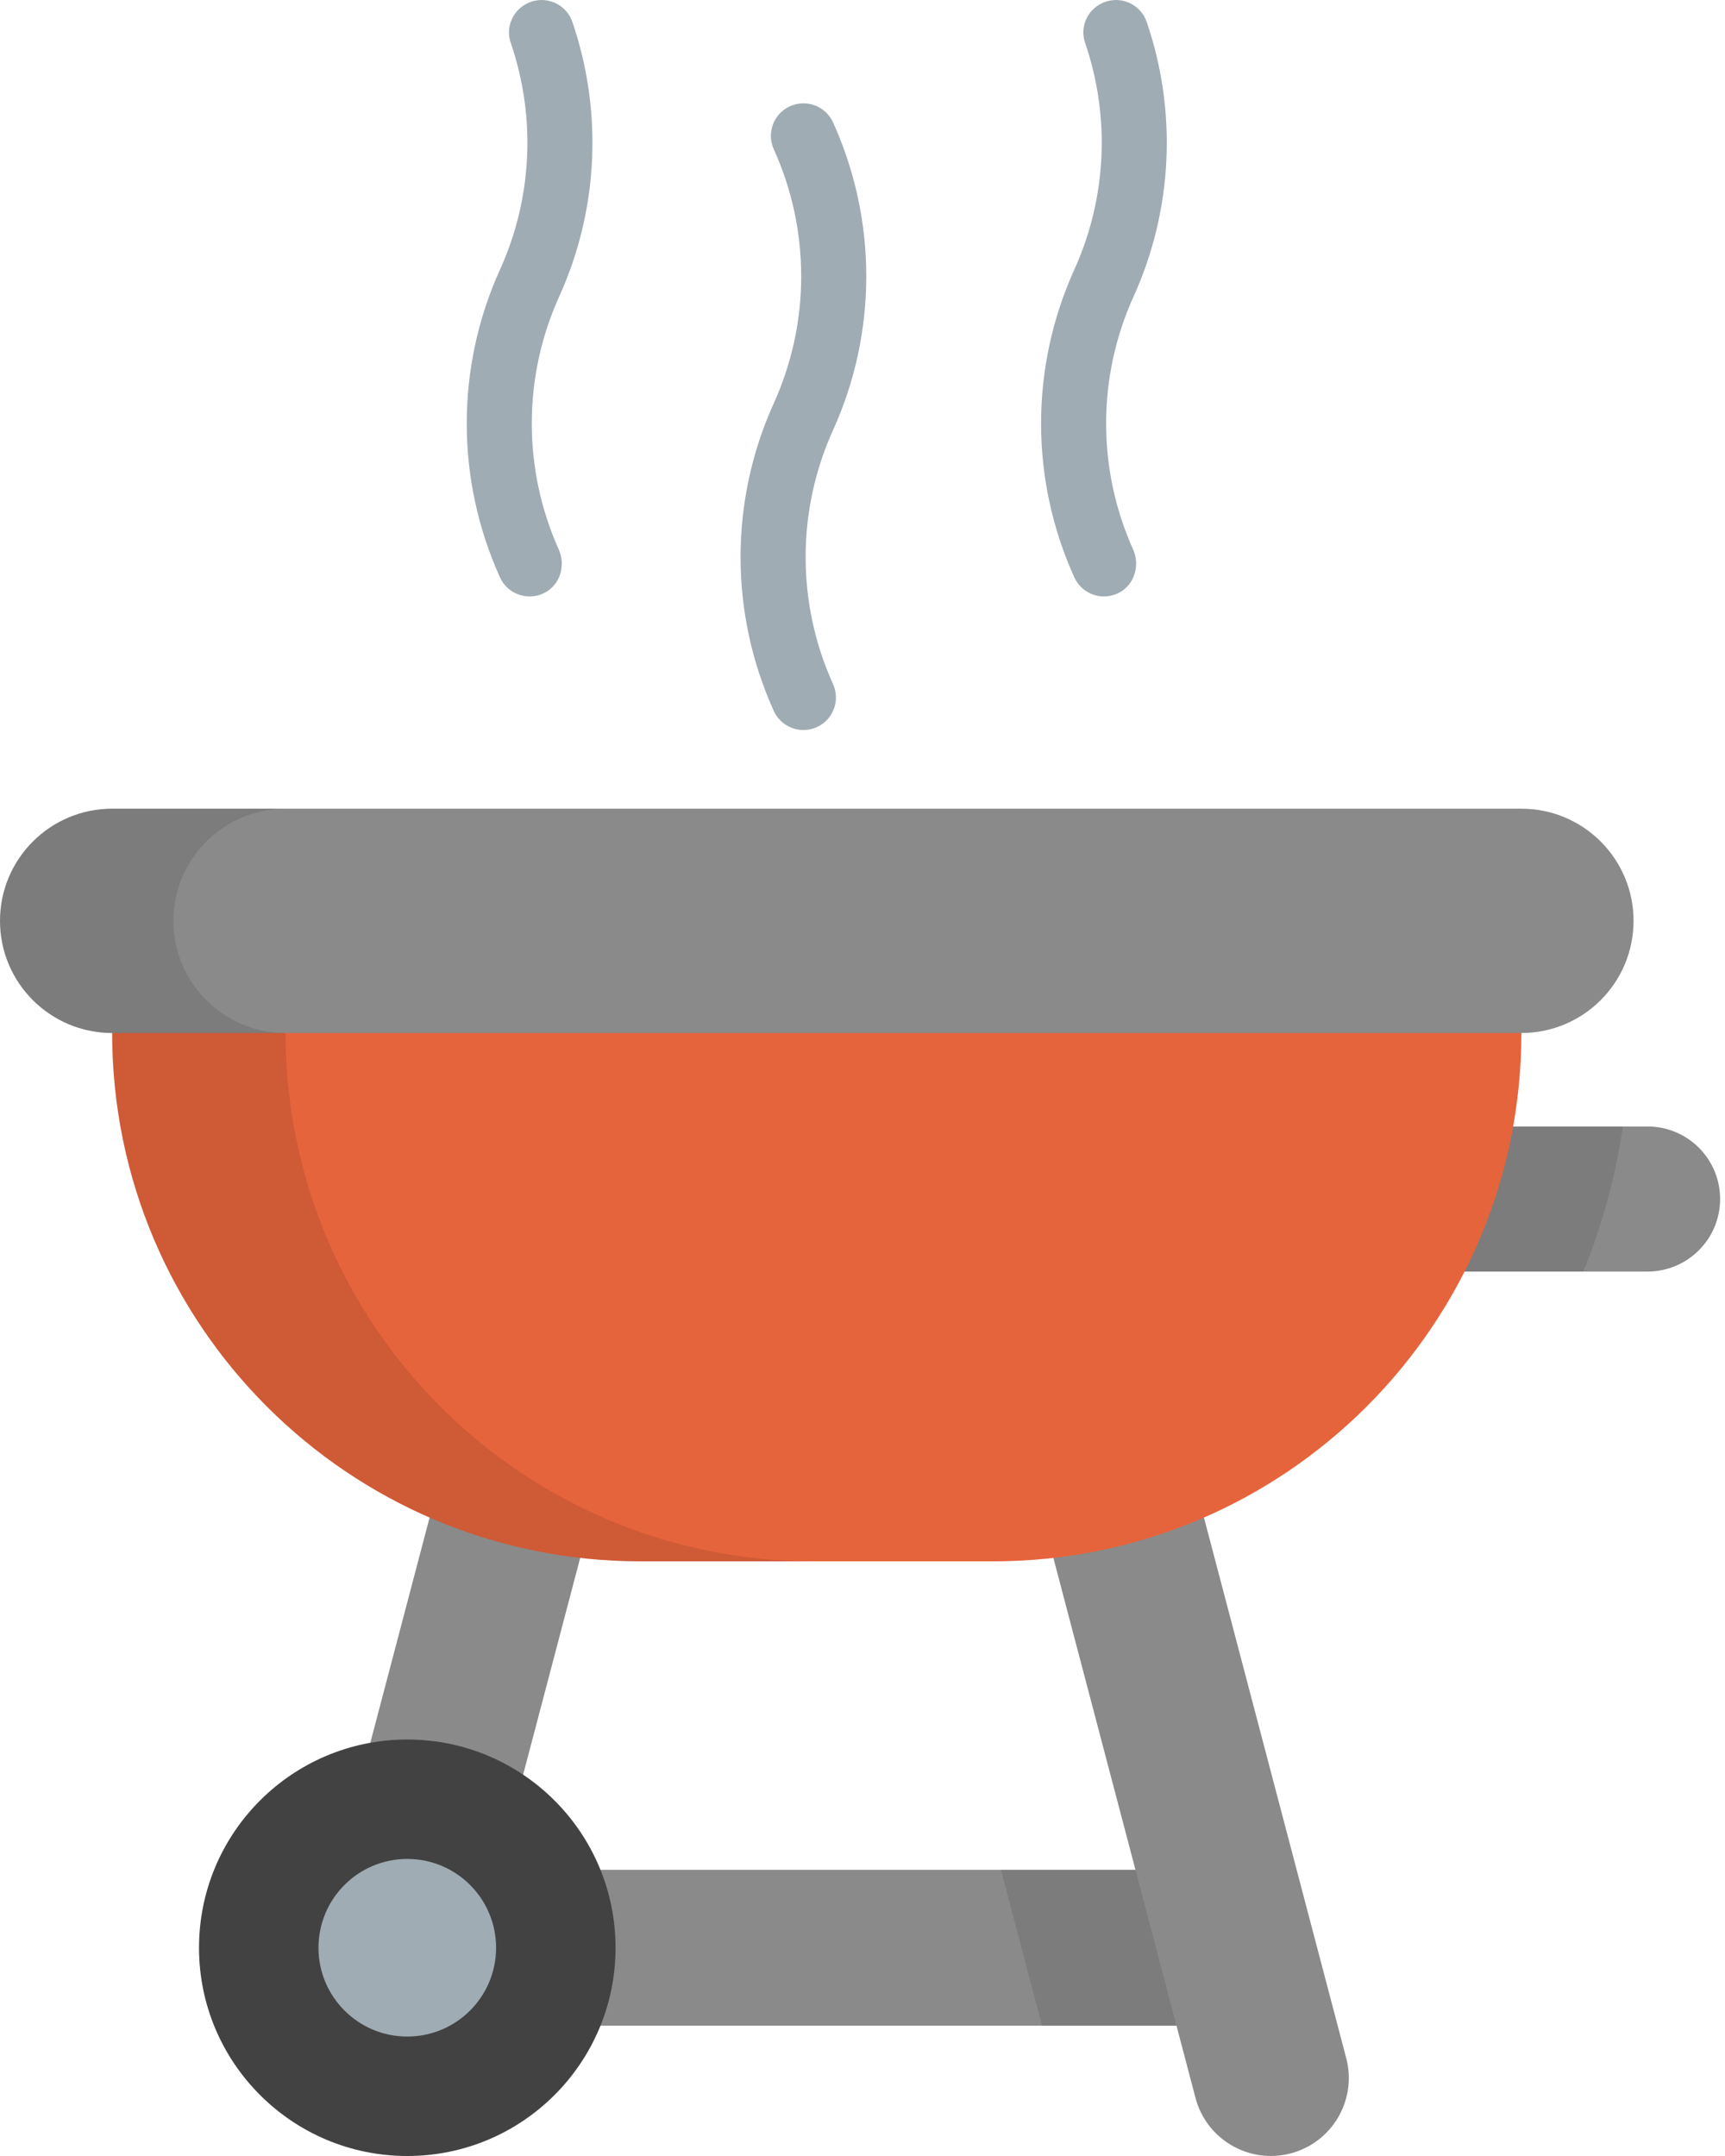 <svg width="56" height="70" viewBox="0 0 56 70" fill="none" xmlns="http://www.w3.org/2000/svg">
<path d="M53.486 36.574H41.947V41.284H53.486C54.787 41.284 55.841 40.229 55.841 38.929C55.841 37.628 54.787 36.574 53.486 36.574Z" fill="#8A8A8A"/>
<path d="M40.435 65.769H12.597C11.199 65.769 10.066 64.637 10.066 63.239C10.066 61.842 11.199 60.709 12.597 60.709H40.435V65.769H40.435Z" fill="#8A8A8A"/>
<path opacity="0.1" d="M33.827 65.769H40.435V60.709H32.495L33.827 65.769Z" fill="black"/>
<path d="M41.255 69.999C40.133 69.999 39.108 69.248 38.81 68.112L33.163 46.655C32.807 45.304 33.615 43.92 34.966 43.564C36.319 43.209 37.701 44.016 38.057 45.367L43.704 66.824C44.059 68.176 43.252 69.559 41.901 69.915C41.685 69.972 41.468 69.999 41.255 69.999Z" fill="#8A8A8A"/>
<path d="M15.99 61.392L19.868 46.656C20.223 45.305 19.416 43.921 18.065 43.565C16.712 43.21 15.329 44.017 14.974 45.368L11.175 59.8L15.99 61.392Z" fill="#8A8A8A"/>
<path d="M13.222 70C16.956 70 19.983 66.973 19.983 63.239C19.983 59.505 16.956 56.478 13.222 56.478C9.488 56.478 6.461 59.505 6.461 63.239C6.461 66.973 9.488 70 13.222 70Z" fill="#424242"/>
<path d="M13.222 66.122C14.814 66.122 16.105 64.831 16.105 63.239C16.105 61.646 14.814 60.355 13.222 60.355C11.63 60.355 10.339 61.646 10.339 63.239C10.339 64.831 11.63 66.122 13.222 66.122Z" fill="#9FACB3"/>
<path opacity="0.1" d="M52.686 36.574H41.947V41.284H51.403C52.008 39.792 52.444 38.214 52.686 36.574Z" fill="black"/>
<path d="M3.641 29.898V33.539C3.641 43.013 11.321 50.693 20.795 50.693H32.237C41.71 50.693 49.39 43.013 49.39 33.539V29.898H3.641Z" fill="#E6643C"/>
<path opacity="0.1" d="M9.272 33.539V29.898H3.641V33.539C3.641 43.013 11.321 50.693 20.795 50.693H26.425C16.952 50.693 9.272 43.013 9.272 33.539Z" fill="black"/>
<path d="M26.082 23.702C25.681 23.702 25.297 23.472 25.12 23.082C23.682 19.908 23.682 16.267 25.12 13.093C26.307 10.473 26.307 7.467 25.12 4.846C24.88 4.315 25.115 3.69 25.646 3.449C26.178 3.208 26.803 3.444 27.044 3.975C28.482 7.149 28.482 10.79 27.044 13.964C25.857 16.584 25.857 19.59 27.044 22.211C27.284 22.742 27.049 23.367 26.518 23.608C26.376 23.672 26.228 23.702 26.082 23.702Z" fill="#9FACB3"/>
<path d="M17.193 19.365C16.791 19.365 16.407 19.134 16.231 18.744C14.793 15.57 14.793 11.929 16.231 8.755C17.288 6.423 17.404 3.785 16.579 1.386C16.404 0.876 16.655 0.317 17.146 0.095C17.712 -0.162 18.379 0.124 18.581 0.712C19.574 3.616 19.432 6.806 18.154 9.627C16.972 12.236 16.967 15.226 18.138 17.838C18.364 18.341 18.198 18.95 17.72 19.224C17.552 19.32 17.371 19.365 17.193 19.365Z" fill="#9FACB3"/>
<path d="M35.839 19.365C35.437 19.365 35.053 19.134 34.876 18.744C33.438 15.57 33.438 11.929 34.876 8.755C35.933 6.423 36.049 3.785 35.225 1.386C35.05 0.876 35.3 0.317 35.791 0.095C36.358 -0.162 37.024 0.124 37.226 0.712C38.22 3.616 38.078 6.806 36.8 9.627C35.618 12.236 35.612 15.226 36.784 17.838C37.009 18.341 36.843 18.95 36.365 19.224C36.197 19.32 36.016 19.365 35.839 19.365Z" fill="#9FACB3"/>
<path d="M49.39 26.256H3.642C1.63 26.256 0 27.887 0 29.898C0 31.909 1.631 33.539 3.642 33.539H49.39C51.401 33.539 53.031 31.909 53.031 29.898C53.032 27.887 51.401 26.256 49.39 26.256Z" fill="#8A8A8A"/>
<path opacity="0.1" d="M5.631 29.898C5.631 27.887 7.261 26.257 9.272 26.257H3.641C1.63 26.257 0 27.887 0 29.898C0 31.909 1.63 33.539 3.641 33.539H9.272C7.261 33.539 5.631 31.909 5.631 29.898Z" fill="black"/>
</svg>

